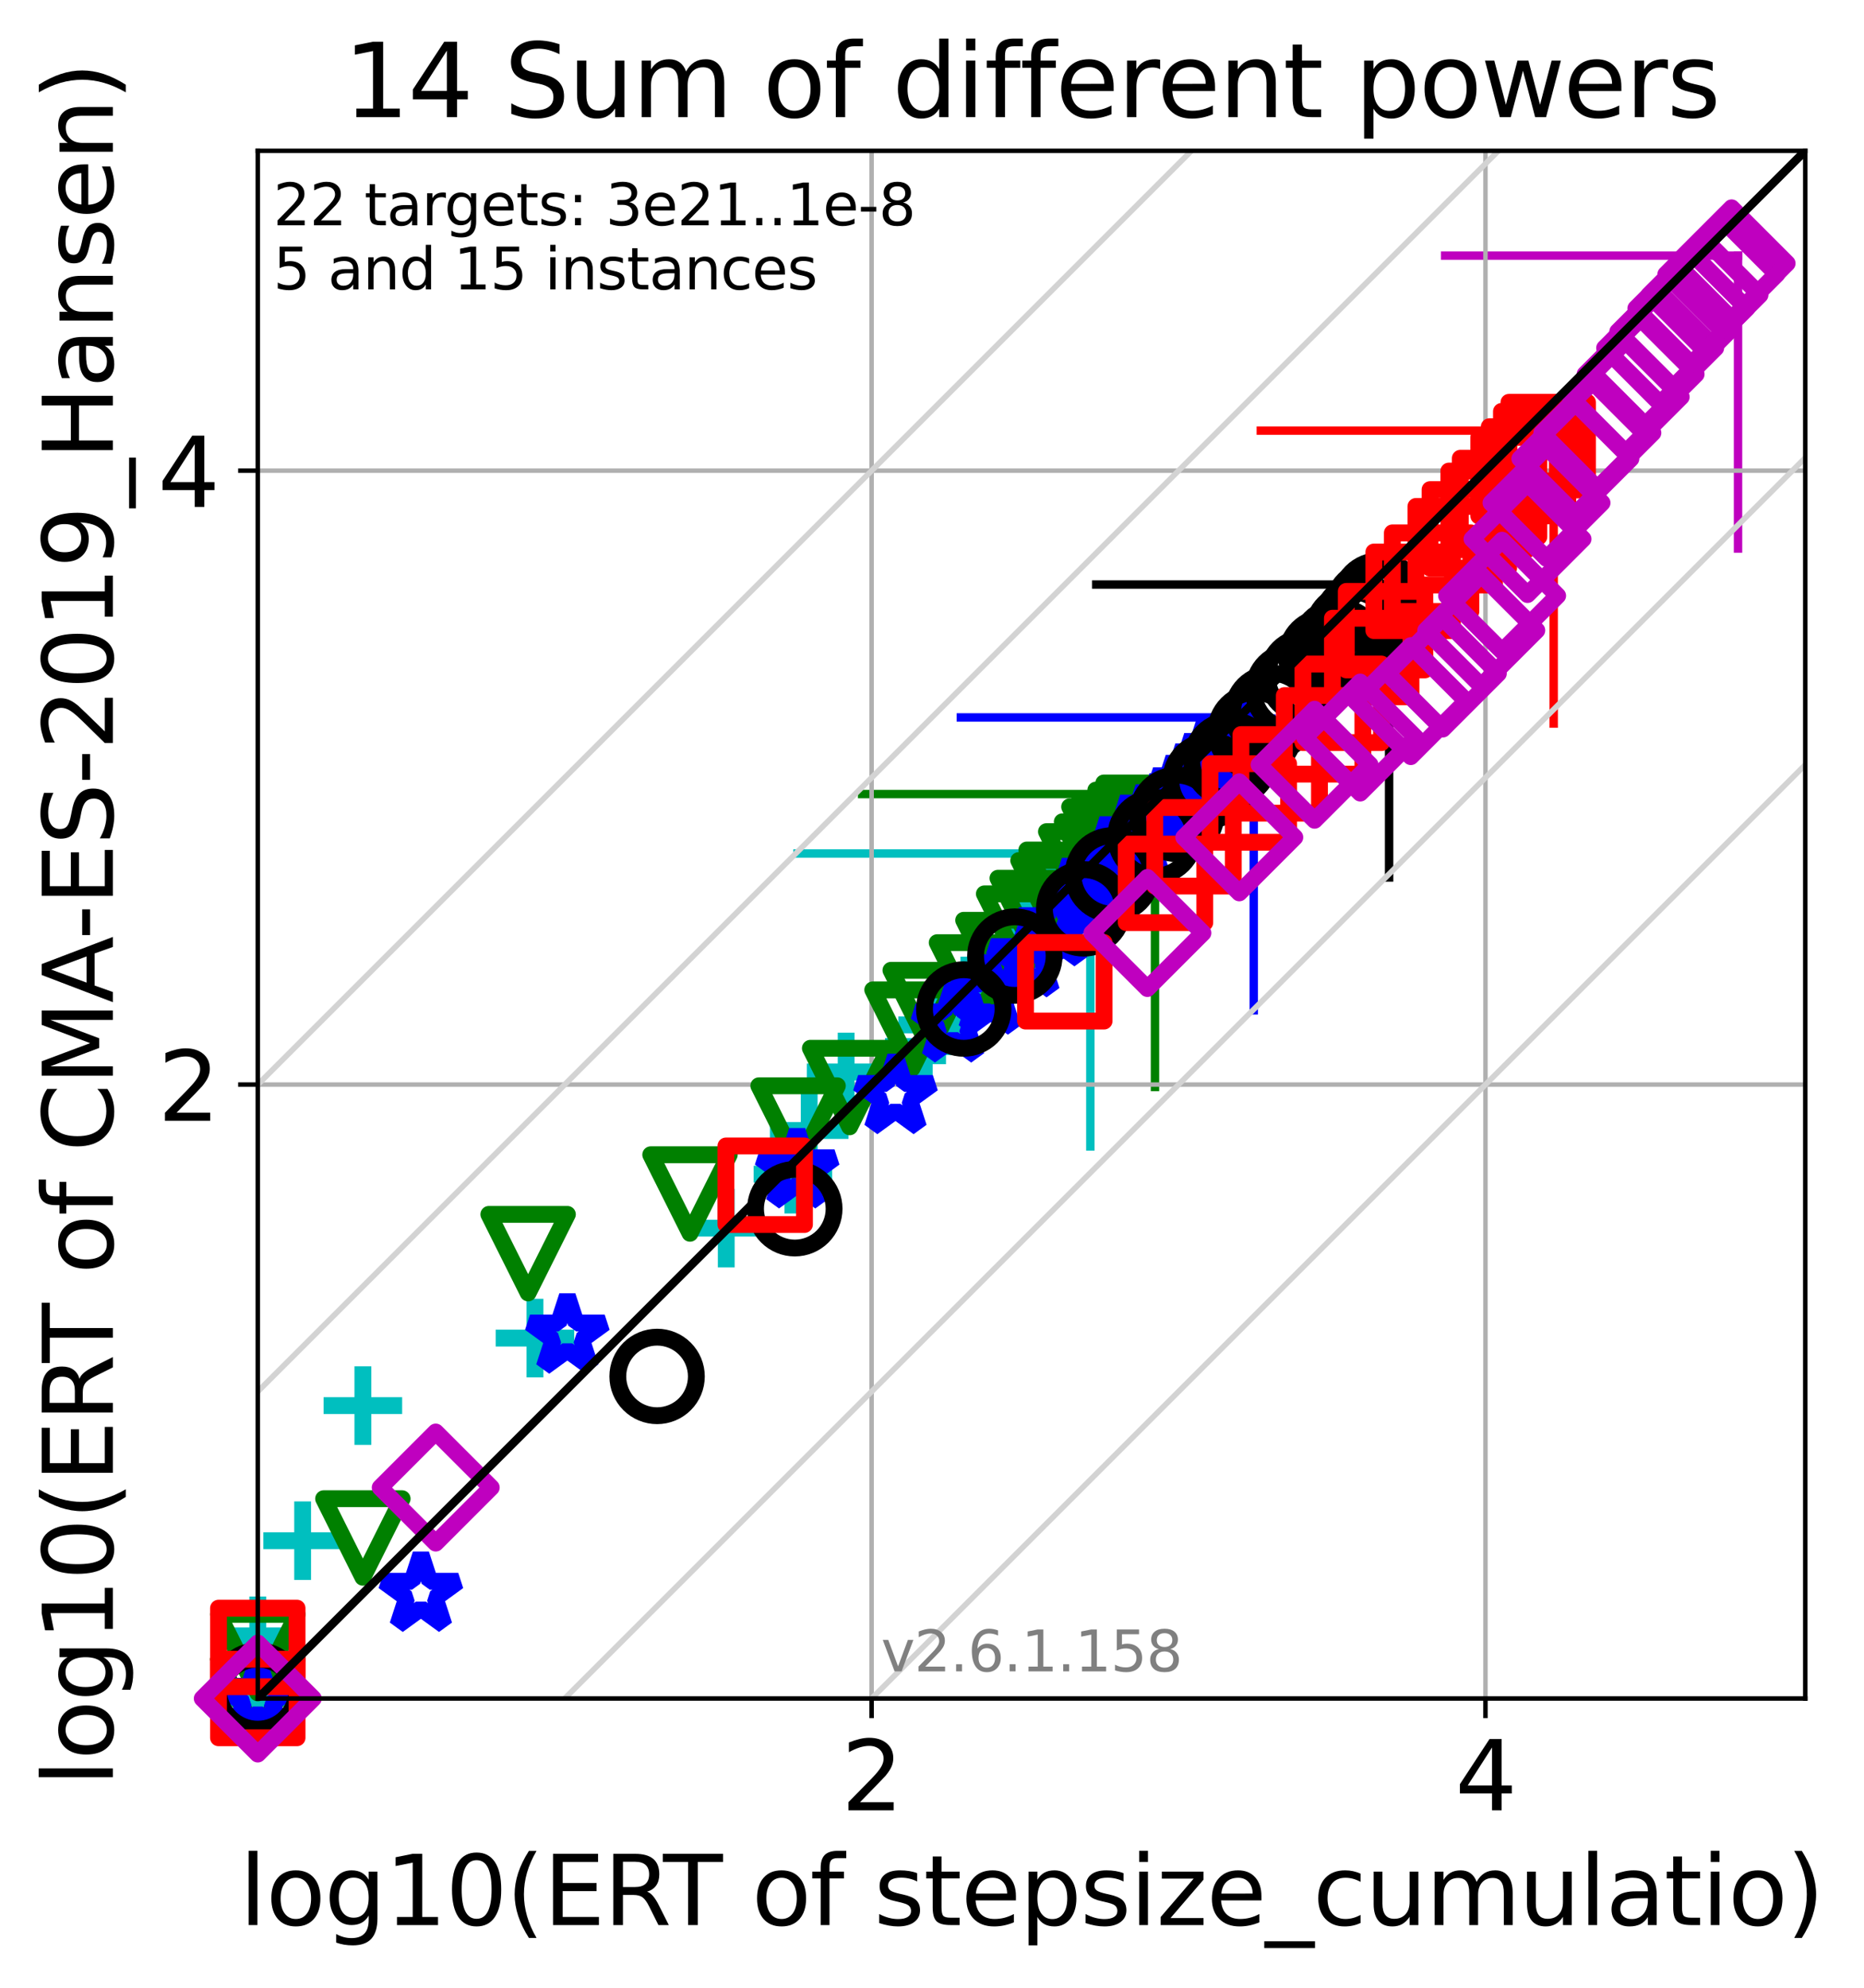 <?xml version="1.0" encoding="utf-8" standalone="no"?>
<!DOCTYPE svg PUBLIC "-//W3C//DTD SVG 1.1//EN"
  "http://www.w3.org/Graphics/SVG/1.1/DTD/svg11.dtd">
<svg xmlns:xlink="http://www.w3.org/1999/xlink" width="332.207pt" height="354.256pt" viewBox="0 0 332.207 354.256" xmlns="http://www.w3.org/2000/svg" version="1.1">
 <defs>
  <style type="text/css">*{stroke-linejoin: round; stroke-linecap: butt}</style>
 </defs>
 <g id="figure_1">
  <g id="patch_1">
   <path d="M 0 354.256 
L 332.207 354.256 
L 332.207 0 
L 0 0 
z
" style="fill: #ffffff"/>
  </g>
  <g id="axes_1">
   <g id="patch_2">
    <path d="M 45.942 302.677 
L 321.742 302.677 
L 321.742 26.877 
L 45.942 26.877 
z
" style="fill: #ffffff"/>
   </g>
   <g id="line2d_1">
    <path d="M 194.325 204.294 
L 194.325 152.097 
" clip-path="url(#p2c58a9b105)" style="fill: none; stroke: #00bfbf; stroke-width: 1.5; stroke-linecap: square"/>
   </g>
   <g id="line2d_2">
    <path d="M 142.128 152.097 
L 194.325 152.097 
" clip-path="url(#p2c58a9b105)" style="fill: none; stroke: #00bfbf; stroke-width: 1.5; stroke-linecap: square"/>
   </g>
   <g id="line2d_3">
    <path d="M 205.845 193.702 
L 205.845 141.505 
" clip-path="url(#p2c58a9b105)" style="fill: none; stroke: #008000; stroke-width: 1.5; stroke-linecap: square"/>
   </g>
   <g id="line2d_4">
    <path d="M 153.647 141.505 
L 205.845 141.505 
" clip-path="url(#p2c58a9b105)" style="fill: none; stroke: #008000; stroke-width: 1.5; stroke-linecap: square"/>
   </g>
   <g id="line2d_5">
    <path d="M 223.446 180.042 
L 223.446 127.845 
" clip-path="url(#p2c58a9b105)" style="fill: none; stroke: #0000ff; stroke-width: 1.5; stroke-linecap: square"/>
   </g>
   <g id="line2d_6">
    <path d="M 171.249 127.845 
L 223.446 127.845 
" clip-path="url(#p2c58a9b105)" style="fill: none; stroke: #0000ff; stroke-width: 1.5; stroke-linecap: square"/>
   </g>
   <g id="line2d_7">
    <path d="M 247.569 156.366 
L 247.569 104.169 
" clip-path="url(#p2c58a9b105)" style="fill: none; stroke: #000000; stroke-width: 1.5; stroke-linecap: square"/>
   </g>
   <g id="line2d_8">
    <path d="M 195.371 104.169 
L 247.569 104.169 
" clip-path="url(#p2c58a9b105)" style="fill: none; stroke: #000000; stroke-width: 1.5; stroke-linecap: square"/>
   </g>
   <g id="line2d_9">
    <path d="M 276.903 128.94 
L 276.903 76.742 
" clip-path="url(#p2c58a9b105)" style="fill: none; stroke: #ff0000; stroke-width: 1.5; stroke-linecap: square"/>
   </g>
   <g id="line2d_10">
    <path d="M 224.705 76.742 
L 276.903 76.742 
" clip-path="url(#p2c58a9b105)" style="fill: none; stroke: #ff0000; stroke-width: 1.5; stroke-linecap: square"/>
   </g>
   <g id="line2d_11">
    <path d="M 309.755 97.752 
L 309.755 45.555 
" clip-path="url(#p2c58a9b105)" style="fill: none; stroke: #bf00bf; stroke-width: 1.5; stroke-linecap: square"/>
   </g>
   <g id="line2d_12">
    <path d="M 257.557 45.555 
L 309.755 45.555 
" clip-path="url(#p2c58a9b105)" style="fill: none; stroke: #bf00bf; stroke-width: 1.5; stroke-linecap: square"/>
   </g>
   <g id="matplotlib.axis_1">
    <g id="xtick_1">
     <g id="line2d_13">
      <path d="M 155.343 302.677 
L 155.343 26.877 
" clip-path="url(#p2c58a9b105)" style="fill: none; stroke: #b0b0b0; stroke-width: 0.8; stroke-linecap: square"/>
     </g>
     <g id="line2d_14">
      <defs>
       <path id="m905866f0b5" d="M 0 0 
L 0 3.5 
" style="stroke: #000000; stroke-width: 0.8"/>
      </defs>
      <g>
       <use xlink:href="#m905866f0b5" x="155.343" y="302.677" style="stroke: #000000; stroke-width: 0.8"/>
      </g>
     </g>
     <g id="text_1">
      <!-- 2 -->
      <g transform="translate(149.935 322.595)scale(0.17 -0.17)">
       <defs>
        <path id="DejaVuSans-32" d="M 1228 531 
L 3431 531 
L 3431 0 
L 469 0 
L 469 531 
Q 828 903 1448 1529 
Q 2069 2156 2228 2338 
Q 2531 2678 2651 2914 
Q 2772 3150 2772 3378 
Q 2772 3750 2511 3984 
Q 2250 4219 1831 4219 
Q 1534 4219 1204 4116 
Q 875 4013 500 3803 
L 500 4441 
Q 881 4594 1212 4672 
Q 1544 4750 1819 4750 
Q 2544 4750 2975 4387 
Q 3406 4025 3406 3419 
Q 3406 3131 3298 2873 
Q 3191 2616 2906 2266 
Q 2828 2175 2409 1742 
Q 1991 1309 1228 531 
z
" transform="scale(0.016)"/>
       </defs>
       <use xlink:href="#DejaVuSans-32"/>
      </g>
     </g>
    </g>
    <g id="xtick_2">
     <g id="line2d_15">
      <path d="M 264.744 302.677 
L 264.744 26.877 
" clip-path="url(#p2c58a9b105)" style="fill: none; stroke: #b0b0b0; stroke-width: 0.8; stroke-linecap: square"/>
     </g>
     <g id="line2d_16">
      <g>
       <use xlink:href="#m905866f0b5" x="264.744" y="302.677" style="stroke: #000000; stroke-width: 0.8"/>
      </g>
     </g>
     <g id="text_2">
      <!-- 4 -->
      <g transform="translate(259.336 322.595)scale(0.17 -0.17)">
       <defs>
        <path id="DejaVuSans-34" d="M 2419 4116 
L 825 1625 
L 2419 1625 
L 2419 4116 
z
M 2253 4666 
L 3047 4666 
L 3047 1625 
L 3713 1625 
L 3713 1100 
L 3047 1100 
L 3047 0 
L 2419 0 
L 2419 1100 
L 313 1100 
L 313 1709 
L 2253 4666 
z
" transform="scale(0.016)"/>
       </defs>
       <use xlink:href="#DejaVuSans-34"/>
      </g>
     </g>
    </g>
    <g id="text_3">
     <!-- log10(ERT of stepsize_cumulatio) -->
     <g transform="translate(42.677 343.047)scale(0.17 -0.17)">
      <defs>
       <path id="DejaVuSans-6c" d="M 603 4863 
L 1178 4863 
L 1178 0 
L 603 0 
L 603 4863 
z
" transform="scale(0.016)"/>
       <path id="DejaVuSans-6f" d="M 1959 3097 
Q 1497 3097 1228 2736 
Q 959 2375 959 1747 
Q 959 1119 1226 758 
Q 1494 397 1959 397 
Q 2419 397 2687 759 
Q 2956 1122 2956 1747 
Q 2956 2369 2687 2733 
Q 2419 3097 1959 3097 
z
M 1959 3584 
Q 2709 3584 3137 3096 
Q 3566 2609 3566 1747 
Q 3566 888 3137 398 
Q 2709 -91 1959 -91 
Q 1206 -91 779 398 
Q 353 888 353 1747 
Q 353 2609 779 3096 
Q 1206 3584 1959 3584 
z
" transform="scale(0.016)"/>
       <path id="DejaVuSans-67" d="M 2906 1791 
Q 2906 2416 2648 2759 
Q 2391 3103 1925 3103 
Q 1463 3103 1205 2759 
Q 947 2416 947 1791 
Q 947 1169 1205 825 
Q 1463 481 1925 481 
Q 2391 481 2648 825 
Q 2906 1169 2906 1791 
z
M 3481 434 
Q 3481 -459 3084 -895 
Q 2688 -1331 1869 -1331 
Q 1566 -1331 1297 -1286 
Q 1028 -1241 775 -1147 
L 775 -588 
Q 1028 -725 1275 -790 
Q 1522 -856 1778 -856 
Q 2344 -856 2625 -561 
Q 2906 -266 2906 331 
L 2906 616 
Q 2728 306 2450 153 
Q 2172 0 1784 0 
Q 1141 0 747 490 
Q 353 981 353 1791 
Q 353 2603 747 3093 
Q 1141 3584 1784 3584 
Q 2172 3584 2450 3431 
Q 2728 3278 2906 2969 
L 2906 3500 
L 3481 3500 
L 3481 434 
z
" transform="scale(0.016)"/>
       <path id="DejaVuSans-31" d="M 794 531 
L 1825 531 
L 1825 4091 
L 703 3866 
L 703 4441 
L 1819 4666 
L 2450 4666 
L 2450 531 
L 3481 531 
L 3481 0 
L 794 0 
L 794 531 
z
" transform="scale(0.016)"/>
       <path id="DejaVuSans-30" d="M 2034 4250 
Q 1547 4250 1301 3770 
Q 1056 3291 1056 2328 
Q 1056 1369 1301 889 
Q 1547 409 2034 409 
Q 2525 409 2770 889 
Q 3016 1369 3016 2328 
Q 3016 3291 2770 3770 
Q 2525 4250 2034 4250 
z
M 2034 4750 
Q 2819 4750 3233 4129 
Q 3647 3509 3647 2328 
Q 3647 1150 3233 529 
Q 2819 -91 2034 -91 
Q 1250 -91 836 529 
Q 422 1150 422 2328 
Q 422 3509 836 4129 
Q 1250 4750 2034 4750 
z
" transform="scale(0.016)"/>
       <path id="DejaVuSans-28" d="M 1984 4856 
Q 1566 4138 1362 3434 
Q 1159 2731 1159 2009 
Q 1159 1288 1364 580 
Q 1569 -128 1984 -844 
L 1484 -844 
Q 1016 -109 783 600 
Q 550 1309 550 2009 
Q 550 2706 781 3412 
Q 1013 4119 1484 4856 
L 1984 4856 
z
" transform="scale(0.016)"/>
       <path id="DejaVuSans-45" d="M 628 4666 
L 3578 4666 
L 3578 4134 
L 1259 4134 
L 1259 2753 
L 3481 2753 
L 3481 2222 
L 1259 2222 
L 1259 531 
L 3634 531 
L 3634 0 
L 628 0 
L 628 4666 
z
" transform="scale(0.016)"/>
       <path id="DejaVuSans-52" d="M 2841 2188 
Q 3044 2119 3236 1894 
Q 3428 1669 3622 1275 
L 4263 0 
L 3584 0 
L 2988 1197 
Q 2756 1666 2539 1819 
Q 2322 1972 1947 1972 
L 1259 1972 
L 1259 0 
L 628 0 
L 628 4666 
L 2053 4666 
Q 2853 4666 3247 4331 
Q 3641 3997 3641 3322 
Q 3641 2881 3436 2590 
Q 3231 2300 2841 2188 
z
M 1259 4147 
L 1259 2491 
L 2053 2491 
Q 2509 2491 2742 2702 
Q 2975 2913 2975 3322 
Q 2975 3731 2742 3939 
Q 2509 4147 2053 4147 
L 1259 4147 
z
" transform="scale(0.016)"/>
       <path id="DejaVuSans-54" d="M -19 4666 
L 3928 4666 
L 3928 4134 
L 2272 4134 
L 2272 0 
L 1638 0 
L 1638 4134 
L -19 4134 
L -19 4666 
z
" transform="scale(0.016)"/>
       <path id="DejaVuSans-20" transform="scale(0.016)"/>
       <path id="DejaVuSans-66" d="M 2375 4863 
L 2375 4384 
L 1825 4384 
Q 1516 4384 1395 4259 
Q 1275 4134 1275 3809 
L 1275 3500 
L 2222 3500 
L 2222 3053 
L 1275 3053 
L 1275 0 
L 697 0 
L 697 3053 
L 147 3053 
L 147 3500 
L 697 3500 
L 697 3744 
Q 697 4328 969 4595 
Q 1241 4863 1831 4863 
L 2375 4863 
z
" transform="scale(0.016)"/>
       <path id="DejaVuSans-73" d="M 2834 3397 
L 2834 2853 
Q 2591 2978 2328 3040 
Q 2066 3103 1784 3103 
Q 1356 3103 1142 2972 
Q 928 2841 928 2578 
Q 928 2378 1081 2264 
Q 1234 2150 1697 2047 
L 1894 2003 
Q 2506 1872 2764 1633 
Q 3022 1394 3022 966 
Q 3022 478 2636 193 
Q 2250 -91 1575 -91 
Q 1294 -91 989 -36 
Q 684 19 347 128 
L 347 722 
Q 666 556 975 473 
Q 1284 391 1588 391 
Q 1994 391 2212 530 
Q 2431 669 2431 922 
Q 2431 1156 2273 1281 
Q 2116 1406 1581 1522 
L 1381 1569 
Q 847 1681 609 1914 
Q 372 2147 372 2553 
Q 372 3047 722 3315 
Q 1072 3584 1716 3584 
Q 2034 3584 2315 3537 
Q 2597 3491 2834 3397 
z
" transform="scale(0.016)"/>
       <path id="DejaVuSans-74" d="M 1172 4494 
L 1172 3500 
L 2356 3500 
L 2356 3053 
L 1172 3053 
L 1172 1153 
Q 1172 725 1289 603 
Q 1406 481 1766 481 
L 2356 481 
L 2356 0 
L 1766 0 
Q 1100 0 847 248 
Q 594 497 594 1153 
L 594 3053 
L 172 3053 
L 172 3500 
L 594 3500 
L 594 4494 
L 1172 4494 
z
" transform="scale(0.016)"/>
       <path id="DejaVuSans-65" d="M 3597 1894 
L 3597 1613 
L 953 1613 
Q 991 1019 1311 708 
Q 1631 397 2203 397 
Q 2534 397 2845 478 
Q 3156 559 3463 722 
L 3463 178 
Q 3153 47 2828 -22 
Q 2503 -91 2169 -91 
Q 1331 -91 842 396 
Q 353 884 353 1716 
Q 353 2575 817 3079 
Q 1281 3584 2069 3584 
Q 2775 3584 3186 3129 
Q 3597 2675 3597 1894 
z
M 3022 2063 
Q 3016 2534 2758 2815 
Q 2500 3097 2075 3097 
Q 1594 3097 1305 2825 
Q 1016 2553 972 2059 
L 3022 2063 
z
" transform="scale(0.016)"/>
       <path id="DejaVuSans-70" d="M 1159 525 
L 1159 -1331 
L 581 -1331 
L 581 3500 
L 1159 3500 
L 1159 2969 
Q 1341 3281 1617 3432 
Q 1894 3584 2278 3584 
Q 2916 3584 3314 3078 
Q 3713 2572 3713 1747 
Q 3713 922 3314 415 
Q 2916 -91 2278 -91 
Q 1894 -91 1617 61 
Q 1341 213 1159 525 
z
M 3116 1747 
Q 3116 2381 2855 2742 
Q 2594 3103 2138 3103 
Q 1681 3103 1420 2742 
Q 1159 2381 1159 1747 
Q 1159 1113 1420 752 
Q 1681 391 2138 391 
Q 2594 391 2855 752 
Q 3116 1113 3116 1747 
z
" transform="scale(0.016)"/>
       <path id="DejaVuSans-69" d="M 603 3500 
L 1178 3500 
L 1178 0 
L 603 0 
L 603 3500 
z
M 603 4863 
L 1178 4863 
L 1178 4134 
L 603 4134 
L 603 4863 
z
" transform="scale(0.016)"/>
       <path id="DejaVuSans-7a" d="M 353 3500 
L 3084 3500 
L 3084 2975 
L 922 459 
L 3084 459 
L 3084 0 
L 275 0 
L 275 525 
L 2438 3041 
L 353 3041 
L 353 3500 
z
" transform="scale(0.016)"/>
       <path id="DejaVuSans-5f" d="M 3263 -1063 
L 3263 -1509 
L -63 -1509 
L -63 -1063 
L 3263 -1063 
z
" transform="scale(0.016)"/>
       <path id="DejaVuSans-63" d="M 3122 3366 
L 3122 2828 
Q 2878 2963 2633 3030 
Q 2388 3097 2138 3097 
Q 1578 3097 1268 2742 
Q 959 2388 959 1747 
Q 959 1106 1268 751 
Q 1578 397 2138 397 
Q 2388 397 2633 464 
Q 2878 531 3122 666 
L 3122 134 
Q 2881 22 2623 -34 
Q 2366 -91 2075 -91 
Q 1284 -91 818 406 
Q 353 903 353 1747 
Q 353 2603 823 3093 
Q 1294 3584 2113 3584 
Q 2378 3584 2631 3529 
Q 2884 3475 3122 3366 
z
" transform="scale(0.016)"/>
       <path id="DejaVuSans-75" d="M 544 1381 
L 544 3500 
L 1119 3500 
L 1119 1403 
Q 1119 906 1312 657 
Q 1506 409 1894 409 
Q 2359 409 2629 706 
Q 2900 1003 2900 1516 
L 2900 3500 
L 3475 3500 
L 3475 0 
L 2900 0 
L 2900 538 
Q 2691 219 2414 64 
Q 2138 -91 1772 -91 
Q 1169 -91 856 284 
Q 544 659 544 1381 
z
M 1991 3584 
L 1991 3584 
z
" transform="scale(0.016)"/>
       <path id="DejaVuSans-6d" d="M 3328 2828 
Q 3544 3216 3844 3400 
Q 4144 3584 4550 3584 
Q 5097 3584 5394 3201 
Q 5691 2819 5691 2113 
L 5691 0 
L 5113 0 
L 5113 2094 
Q 5113 2597 4934 2840 
Q 4756 3084 4391 3084 
Q 3944 3084 3684 2787 
Q 3425 2491 3425 1978 
L 3425 0 
L 2847 0 
L 2847 2094 
Q 2847 2600 2669 2842 
Q 2491 3084 2119 3084 
Q 1678 3084 1418 2786 
Q 1159 2488 1159 1978 
L 1159 0 
L 581 0 
L 581 3500 
L 1159 3500 
L 1159 2956 
Q 1356 3278 1631 3431 
Q 1906 3584 2284 3584 
Q 2666 3584 2933 3390 
Q 3200 3197 3328 2828 
z
" transform="scale(0.016)"/>
       <path id="DejaVuSans-61" d="M 2194 1759 
Q 1497 1759 1228 1600 
Q 959 1441 959 1056 
Q 959 750 1161 570 
Q 1363 391 1709 391 
Q 2188 391 2477 730 
Q 2766 1069 2766 1631 
L 2766 1759 
L 2194 1759 
z
M 3341 1997 
L 3341 0 
L 2766 0 
L 2766 531 
Q 2569 213 2275 61 
Q 1981 -91 1556 -91 
Q 1019 -91 701 211 
Q 384 513 384 1019 
Q 384 1609 779 1909 
Q 1175 2209 1959 2209 
L 2766 2209 
L 2766 2266 
Q 2766 2663 2505 2880 
Q 2244 3097 1772 3097 
Q 1472 3097 1187 3025 
Q 903 2953 641 2809 
L 641 3341 
Q 956 3463 1253 3523 
Q 1550 3584 1831 3584 
Q 2591 3584 2966 3190 
Q 3341 2797 3341 1997 
z
" transform="scale(0.016)"/>
       <path id="DejaVuSans-29" d="M 513 4856 
L 1013 4856 
Q 1481 4119 1714 3412 
Q 1947 2706 1947 2009 
Q 1947 1309 1714 600 
Q 1481 -109 1013 -844 
L 513 -844 
Q 928 -128 1133 580 
Q 1338 1288 1338 2009 
Q 1338 2731 1133 3434 
Q 928 4138 513 4856 
z
" transform="scale(0.016)"/>
      </defs>
      <use xlink:href="#DejaVuSans-6c"/>
      <use xlink:href="#DejaVuSans-6f" x="27.783"/>
      <use xlink:href="#DejaVuSans-67" x="88.965"/>
      <use xlink:href="#DejaVuSans-31" x="152.441"/>
      <use xlink:href="#DejaVuSans-30" x="216.064"/>
      <use xlink:href="#DejaVuSans-28" x="279.688"/>
      <use xlink:href="#DejaVuSans-45" x="318.701"/>
      <use xlink:href="#DejaVuSans-52" x="381.885"/>
      <use xlink:href="#DejaVuSans-54" x="444.117"/>
      <use xlink:href="#DejaVuSans-20" x="505.201"/>
      <use xlink:href="#DejaVuSans-6f" x="536.988"/>
      <use xlink:href="#DejaVuSans-66" x="598.17"/>
      <use xlink:href="#DejaVuSans-20" x="633.375"/>
      <use xlink:href="#DejaVuSans-73" x="665.162"/>
      <use xlink:href="#DejaVuSans-74" x="717.262"/>
      <use xlink:href="#DejaVuSans-65" x="756.471"/>
      <use xlink:href="#DejaVuSans-70" x="817.994"/>
      <use xlink:href="#DejaVuSans-73" x="881.471"/>
      <use xlink:href="#DejaVuSans-69" x="933.57"/>
      <use xlink:href="#DejaVuSans-7a" x="961.354"/>
      <use xlink:href="#DejaVuSans-65" x="1013.844"/>
      <use xlink:href="#DejaVuSans-5f" x="1075.367"/>
      <use xlink:href="#DejaVuSans-63" x="1125.367"/>
      <use xlink:href="#DejaVuSans-75" x="1180.348"/>
      <use xlink:href="#DejaVuSans-6d" x="1243.727"/>
      <use xlink:href="#DejaVuSans-75" x="1341.139"/>
      <use xlink:href="#DejaVuSans-6c" x="1404.518"/>
      <use xlink:href="#DejaVuSans-61" x="1432.301"/>
      <use xlink:href="#DejaVuSans-74" x="1493.58"/>
      <use xlink:href="#DejaVuSans-69" x="1532.789"/>
      <use xlink:href="#DejaVuSans-6f" x="1560.572"/>
      <use xlink:href="#DejaVuSans-29" x="1621.754"/>
     </g>
    </g>
   </g>
   <g id="matplotlib.axis_2">
    <g id="ytick_1">
     <g id="line2d_17">
      <path d="M 45.942 193.276 
L 321.742 193.276 
" clip-path="url(#p2c58a9b105)" style="fill: none; stroke: #b0b0b0; stroke-width: 0.8; stroke-linecap: square"/>
     </g>
     <g id="line2d_18">
      <defs>
       <path id="mce78cbfdac" d="M 0 0 
L -3.5 0 
" style="stroke: #000000; stroke-width: 0.8"/>
      </defs>
      <g>
       <use xlink:href="#mce78cbfdac" x="45.942" y="193.276" style="stroke: #000000; stroke-width: 0.8"/>
      </g>
     </g>
     <g id="text_4">
      <!-- 2 -->
      <g transform="translate(28.126 199.735)scale(0.17 -0.17)">
       <use xlink:href="#DejaVuSans-32"/>
      </g>
     </g>
    </g>
    <g id="ytick_2">
     <g id="line2d_19">
      <path d="M 45.942 83.875 
L 321.742 83.875 
" clip-path="url(#p2c58a9b105)" style="fill: none; stroke: #b0b0b0; stroke-width: 0.8; stroke-linecap: square"/>
     </g>
     <g id="line2d_20">
      <g>
       <use xlink:href="#mce78cbfdac" x="45.942" y="83.875" style="stroke: #000000; stroke-width: 0.8"/>
      </g>
     </g>
     <g id="text_5">
      <!-- 4 -->
      <g transform="translate(28.126 90.334)scale(0.17 -0.17)">
       <use xlink:href="#DejaVuSans-34"/>
      </g>
     </g>
    </g>
    <g id="text_6">
     <!-- log10(ERT of CMA-ES-2019_Hansen) -->
     <g transform="translate(20.117 318.342)rotate(-90)scale(0.17 -0.17)">
      <defs>
       <path id="DejaVuSans-43" d="M 4122 4306 
L 4122 3641 
Q 3803 3938 3442 4084 
Q 3081 4231 2675 4231 
Q 1875 4231 1450 3742 
Q 1025 3253 1025 2328 
Q 1025 1406 1450 917 
Q 1875 428 2675 428 
Q 3081 428 3442 575 
Q 3803 722 4122 1019 
L 4122 359 
Q 3791 134 3420 21 
Q 3050 -91 2638 -91 
Q 1578 -91 968 557 
Q 359 1206 359 2328 
Q 359 3453 968 4101 
Q 1578 4750 2638 4750 
Q 3056 4750 3426 4639 
Q 3797 4528 4122 4306 
z
" transform="scale(0.016)"/>
       <path id="DejaVuSans-4d" d="M 628 4666 
L 1569 4666 
L 2759 1491 
L 3956 4666 
L 4897 4666 
L 4897 0 
L 4281 0 
L 4281 4097 
L 3078 897 
L 2444 897 
L 1241 4097 
L 1241 0 
L 628 0 
L 628 4666 
z
" transform="scale(0.016)"/>
       <path id="DejaVuSans-41" d="M 2188 4044 
L 1331 1722 
L 3047 1722 
L 2188 4044 
z
M 1831 4666 
L 2547 4666 
L 4325 0 
L 3669 0 
L 3244 1197 
L 1141 1197 
L 716 0 
L 50 0 
L 1831 4666 
z
" transform="scale(0.016)"/>
       <path id="DejaVuSans-2d" d="M 313 2009 
L 1997 2009 
L 1997 1497 
L 313 1497 
L 313 2009 
z
" transform="scale(0.016)"/>
       <path id="DejaVuSans-53" d="M 3425 4513 
L 3425 3897 
Q 3066 4069 2747 4153 
Q 2428 4238 2131 4238 
Q 1616 4238 1336 4038 
Q 1056 3838 1056 3469 
Q 1056 3159 1242 3001 
Q 1428 2844 1947 2747 
L 2328 2669 
Q 3034 2534 3370 2195 
Q 3706 1856 3706 1288 
Q 3706 609 3251 259 
Q 2797 -91 1919 -91 
Q 1588 -91 1214 -16 
Q 841 59 441 206 
L 441 856 
Q 825 641 1194 531 
Q 1563 422 1919 422 
Q 2459 422 2753 634 
Q 3047 847 3047 1241 
Q 3047 1584 2836 1778 
Q 2625 1972 2144 2069 
L 1759 2144 
Q 1053 2284 737 2584 
Q 422 2884 422 3419 
Q 422 4038 858 4394 
Q 1294 4750 2059 4750 
Q 2388 4750 2728 4690 
Q 3069 4631 3425 4513 
z
" transform="scale(0.016)"/>
       <path id="DejaVuSans-39" d="M 703 97 
L 703 672 
Q 941 559 1184 500 
Q 1428 441 1663 441 
Q 2288 441 2617 861 
Q 2947 1281 2994 2138 
Q 2813 1869 2534 1725 
Q 2256 1581 1919 1581 
Q 1219 1581 811 2004 
Q 403 2428 403 3163 
Q 403 3881 828 4315 
Q 1253 4750 1959 4750 
Q 2769 4750 3195 4129 
Q 3622 3509 3622 2328 
Q 3622 1225 3098 567 
Q 2575 -91 1691 -91 
Q 1453 -91 1209 -44 
Q 966 3 703 97 
z
M 1959 2075 
Q 2384 2075 2632 2365 
Q 2881 2656 2881 3163 
Q 2881 3666 2632 3958 
Q 2384 4250 1959 4250 
Q 1534 4250 1286 3958 
Q 1038 3666 1038 3163 
Q 1038 2656 1286 2365 
Q 1534 2075 1959 2075 
z
" transform="scale(0.016)"/>
       <path id="DejaVuSans-48" d="M 628 4666 
L 1259 4666 
L 1259 2753 
L 3553 2753 
L 3553 4666 
L 4184 4666 
L 4184 0 
L 3553 0 
L 3553 2222 
L 1259 2222 
L 1259 0 
L 628 0 
L 628 4666 
z
" transform="scale(0.016)"/>
       <path id="DejaVuSans-6e" d="M 3513 2113 
L 3513 0 
L 2938 0 
L 2938 2094 
Q 2938 2591 2744 2837 
Q 2550 3084 2163 3084 
Q 1697 3084 1428 2787 
Q 1159 2491 1159 1978 
L 1159 0 
L 581 0 
L 581 3500 
L 1159 3500 
L 1159 2956 
Q 1366 3272 1645 3428 
Q 1925 3584 2291 3584 
Q 2894 3584 3203 3211 
Q 3513 2838 3513 2113 
z
" transform="scale(0.016)"/>
      </defs>
      <use xlink:href="#DejaVuSans-6c"/>
      <use xlink:href="#DejaVuSans-6f" x="27.783"/>
      <use xlink:href="#DejaVuSans-67" x="88.965"/>
      <use xlink:href="#DejaVuSans-31" x="152.441"/>
      <use xlink:href="#DejaVuSans-30" x="216.064"/>
      <use xlink:href="#DejaVuSans-28" x="279.688"/>
      <use xlink:href="#DejaVuSans-45" x="318.701"/>
      <use xlink:href="#DejaVuSans-52" x="381.885"/>
      <use xlink:href="#DejaVuSans-54" x="444.117"/>
      <use xlink:href="#DejaVuSans-20" x="505.201"/>
      <use xlink:href="#DejaVuSans-6f" x="536.988"/>
      <use xlink:href="#DejaVuSans-66" x="598.17"/>
      <use xlink:href="#DejaVuSans-20" x="633.375"/>
      <use xlink:href="#DejaVuSans-43" x="665.162"/>
      <use xlink:href="#DejaVuSans-4d" x="734.986"/>
      <use xlink:href="#DejaVuSans-41" x="821.266"/>
      <use xlink:href="#DejaVuSans-2d" x="887.424"/>
      <use xlink:href="#DejaVuSans-45" x="923.508"/>
      <use xlink:href="#DejaVuSans-53" x="986.691"/>
      <use xlink:href="#DejaVuSans-2d" x="1050.168"/>
      <use xlink:href="#DejaVuSans-32" x="1086.252"/>
      <use xlink:href="#DejaVuSans-30" x="1149.875"/>
      <use xlink:href="#DejaVuSans-31" x="1213.498"/>
      <use xlink:href="#DejaVuSans-39" x="1277.121"/>
      <use xlink:href="#DejaVuSans-5f" x="1340.744"/>
      <use xlink:href="#DejaVuSans-48" x="1390.744"/>
      <use xlink:href="#DejaVuSans-61" x="1465.939"/>
      <use xlink:href="#DejaVuSans-6e" x="1527.219"/>
      <use xlink:href="#DejaVuSans-73" x="1590.598"/>
      <use xlink:href="#DejaVuSans-65" x="1642.697"/>
      <use xlink:href="#DejaVuSans-6e" x="1704.221"/>
      <use xlink:href="#DejaVuSans-29" x="1767.6"/>
     </g>
    </g>
   </g>
   <g id="line2d_21">
    <defs>
     <path id="m5d6f5e39c1" d="M -7 0 
L 7 0 
M 0 7 
L 0 -7 
" style="stroke: #00bfbf; stroke-width: 3"/>
    </defs>
    <g>
     <use xlink:href="#m5d6f5e39c1" x="45.942" y="302.677" style="fill-opacity: 0; stroke: #00bfbf; stroke-width: 3"/>
     <use xlink:href="#m5d6f5e39c1" x="45.942" y="302.677" style="fill-opacity: 0; stroke: #00bfbf; stroke-width: 3"/>
     <use xlink:href="#m5d6f5e39c1" x="45.942" y="291.512" style="fill-opacity: 0; stroke: #00bfbf; stroke-width: 3"/>
     <use xlink:href="#m5d6f5e39c1" x="53.935" y="274.555" style="fill-opacity: 0; stroke: #00bfbf; stroke-width: 3"/>
     <use xlink:href="#m5d6f5e39c1" x="64.673" y="250.48" style="fill-opacity: 0; stroke: #00bfbf; stroke-width: 3"/>
     <use xlink:href="#m5d6f5e39c1" x="95.341" y="238.45" style="fill-opacity: 0; stroke: #00bfbf; stroke-width: 3"/>
     <use xlink:href="#m5d6f5e39c1" x="129.434" y="218.858" style="fill-opacity: 0; stroke: #00bfbf; stroke-width: 3"/>
     <use xlink:href="#m5d6f5e39c1" x="141.313" y="209.241" style="fill-opacity: 0; stroke: #00bfbf; stroke-width: 3"/>
     <use xlink:href="#m5d6f5e39c1" x="144.216" y="201.457" style="fill-opacity: 0; stroke: #00bfbf; stroke-width: 3"/>
     <use xlink:href="#m5d6f5e39c1" x="150.802" y="191.026" style="fill-opacity: 0; stroke: #00bfbf; stroke-width: 3"/>
     <use xlink:href="#m5d6f5e39c1" x="164.721" y="186.501" style="fill-opacity: 0; stroke: #00bfbf; stroke-width: 3"/>
     <use xlink:href="#m5d6f5e39c1" x="167.095" y="182.641" style="fill-opacity: 0; stroke: #00bfbf; stroke-width: 3"/>
     <use xlink:href="#m5d6f5e39c1" x="172.673" y="177.492" style="fill-opacity: 0; stroke: #00bfbf; stroke-width: 3"/>
     <use xlink:href="#m5d6f5e39c1" x="176.631" y="173.843" style="fill-opacity: 0; stroke: #00bfbf; stroke-width: 3"/>
     <use xlink:href="#m5d6f5e39c1" x="181.489" y="170.723" style="fill-opacity: 0; stroke: #00bfbf; stroke-width: 3"/>
     <use xlink:href="#m5d6f5e39c1" x="182.389" y="168.518" style="fill-opacity: 0; stroke: #00bfbf; stroke-width: 3"/>
     <use xlink:href="#m5d6f5e39c1" x="183.562" y="164.565" style="fill-opacity: 0; stroke: #00bfbf; stroke-width: 3"/>
     <use xlink:href="#m5d6f5e39c1" x="186.488" y="163.321" style="fill-opacity: 0; stroke: #00bfbf; stroke-width: 3"/>
     <use xlink:href="#m5d6f5e39c1" x="188.406" y="160.718" style="fill-opacity: 0; stroke: #00bfbf; stroke-width: 3"/>
     <use xlink:href="#m5d6f5e39c1" x="190.475" y="159.358" style="fill-opacity: 0; stroke: #00bfbf; stroke-width: 3"/>
     <use xlink:href="#m5d6f5e39c1" x="190.989" y="157.182" style="fill-opacity: 0; stroke: #00bfbf; stroke-width: 3"/>
     <use xlink:href="#m5d6f5e39c1" x="193.136" y="156.028" style="fill-opacity: 0; stroke: #00bfbf; stroke-width: 3"/>
    </g>
   </g>
   <g id="line2d_22">
    <defs>
     <path id="ma3cb0f877f" d="M -0 7 
L 7 -7 
L -7 -7 
z
" style="stroke: #008000; stroke-width: 3; stroke-linejoin: miter"/>
    </defs>
    <g>
     <use xlink:href="#ma3cb0f877f" x="45.942" y="302.677" style="fill-opacity: 0; stroke: #008000; stroke-width: 3; stroke-linejoin: miter"/>
     <use xlink:href="#ma3cb0f877f" x="45.942" y="302.677" style="fill-opacity: 0; stroke: #008000; stroke-width: 3; stroke-linejoin: miter"/>
     <use xlink:href="#ma3cb0f877f" x="45.942" y="294.684" style="fill-opacity: 0; stroke: #008000; stroke-width: 3; stroke-linejoin: miter"/>
     <use xlink:href="#ma3cb0f877f" x="64.673" y="274.075" style="fill-opacity: 0; stroke: #008000; stroke-width: 3; stroke-linejoin: miter"/>
     <use xlink:href="#ma3cb0f877f" x="94.123" y="223.404" style="fill-opacity: 0; stroke: #008000; stroke-width: 3; stroke-linejoin: miter"/>
     <use xlink:href="#ma3cb0f877f" x="122.973" y="212.779" style="fill-opacity: 0; stroke: #008000; stroke-width: 3; stroke-linejoin: miter"/>
     <use xlink:href="#ma3cb0f877f" x="142.238" y="200.493" style="fill-opacity: 0; stroke: #008000; stroke-width: 3; stroke-linejoin: miter"/>
     <use xlink:href="#ma3cb0f877f" x="151.426" y="193.805" style="fill-opacity: 0; stroke: #008000; stroke-width: 3; stroke-linejoin: miter"/>
     <use xlink:href="#ma3cb0f877f" x="162.543" y="183.402" style="fill-opacity: 0; stroke: #008000; stroke-width: 3; stroke-linejoin: miter"/>
     <use xlink:href="#ma3cb0f877f" x="165.785" y="179.909" style="fill-opacity: 0; stroke: #008000; stroke-width: 3; stroke-linejoin: miter"/>
     <use xlink:href="#ma3cb0f877f" x="174.03" y="174.981" style="fill-opacity: 0; stroke: #008000; stroke-width: 3; stroke-linejoin: miter"/>
     <use xlink:href="#ma3cb0f877f" x="178.744" y="170.995" style="fill-opacity: 0; stroke: #008000; stroke-width: 3; stroke-linejoin: miter"/>
     <use xlink:href="#ma3cb0f877f" x="182.434" y="166.286" style="fill-opacity: 0; stroke: #008000; stroke-width: 3; stroke-linejoin: miter"/>
     <use xlink:href="#ma3cb0f877f" x="184.858" y="163.502" style="fill-opacity: 0; stroke: #008000; stroke-width: 3; stroke-linejoin: miter"/>
     <use xlink:href="#ma3cb0f877f" x="188.559" y="160.351" style="fill-opacity: 0; stroke: #008000; stroke-width: 3; stroke-linejoin: miter"/>
     <use xlink:href="#ma3cb0f877f" x="190.005" y="158.471" style="fill-opacity: 0; stroke: #008000; stroke-width: 3; stroke-linejoin: miter"/>
     <use xlink:href="#ma3cb0f877f" x="193.501" y="155.204" style="fill-opacity: 0; stroke: #008000; stroke-width: 3; stroke-linejoin: miter"/>
     <use xlink:href="#ma3cb0f877f" x="196.32" y="153.447" style="fill-opacity: 0; stroke: #008000; stroke-width: 3; stroke-linejoin: miter"/>
     <use xlink:href="#ma3cb0f877f" x="197.63" y="150.779" style="fill-opacity: 0; stroke: #008000; stroke-width: 3; stroke-linejoin: miter"/>
     <use xlink:href="#ma3cb0f877f" x="199.397" y="149.615" style="fill-opacity: 0; stroke: #008000; stroke-width: 3; stroke-linejoin: miter"/>
     <use xlink:href="#ma3cb0f877f" x="202.299" y="147.793" style="fill-opacity: 0; stroke: #008000; stroke-width: 3; stroke-linejoin: miter"/>
     <use xlink:href="#ma3cb0f877f" x="203.717" y="146.53" style="fill-opacity: 0; stroke: #008000; stroke-width: 3; stroke-linejoin: miter"/>
    </g>
   </g>
   <g id="line2d_23">
    <defs>
     <path id="m79df6f5e98" d="M 0 -7 
L -1.572 -2.163 
L -6.657 -2.163 
L -2.543 0.826 
L -4.114 5.663 
L -0 2.674 
L 4.114 5.663 
L 2.543 0.826 
L 6.657 -2.163 
L 1.572 -2.163 
z
" style="stroke: #0000ff; stroke-width: 3; stroke-linejoin: bevel"/>
    </defs>
    <g>
     <use xlink:href="#m79df6f5e98" x="45.942" y="302.677" style="fill-opacity: 0; stroke: #0000ff; stroke-width: 3; stroke-linejoin: bevel"/>
     <use xlink:href="#m79df6f5e98" x="45.942" y="302.677" style="fill-opacity: 0; stroke: #0000ff; stroke-width: 3; stroke-linejoin: bevel"/>
     <use xlink:href="#m79df6f5e98" x="75.014" y="283.946" style="fill-opacity: 0; stroke: #0000ff; stroke-width: 3; stroke-linejoin: bevel"/>
     <use xlink:href="#m79df6f5e98" x="101.113" y="237.926" style="fill-opacity: 0; stroke: #0000ff; stroke-width: 3; stroke-linejoin: bevel"/>
     <use xlink:href="#m79df6f5e98" x="142.072" y="208.478" style="fill-opacity: 0; stroke: #0000ff; stroke-width: 3; stroke-linejoin: bevel"/>
     <use xlink:href="#m79df6f5e98" x="159.595" y="195.24" style="fill-opacity: 0; stroke: #0000ff; stroke-width: 3; stroke-linejoin: bevel"/>
     <use xlink:href="#m79df6f5e98" x="169.855" y="182.48" style="fill-opacity: 0; stroke: #0000ff; stroke-width: 3; stroke-linejoin: bevel"/>
     <use xlink:href="#m79df6f5e98" x="176.397" y="177.509" style="fill-opacity: 0; stroke: #0000ff; stroke-width: 3; stroke-linejoin: bevel"/>
     <use xlink:href="#m79df6f5e98" x="183.285" y="170.859" style="fill-opacity: 0; stroke: #0000ff; stroke-width: 3; stroke-linejoin: bevel"/>
     <use xlink:href="#m79df6f5e98" x="188.252" y="165.334" style="fill-opacity: 0; stroke: #0000ff; stroke-width: 3; stroke-linejoin: bevel"/>
     <use xlink:href="#m79df6f5e98" x="193.615" y="160.056" style="fill-opacity: 0; stroke: #0000ff; stroke-width: 3; stroke-linejoin: bevel"/>
     <use xlink:href="#m79df6f5e98" x="195.91" y="156.532" style="fill-opacity: 0; stroke: #0000ff; stroke-width: 3; stroke-linejoin: bevel"/>
     <use xlink:href="#m79df6f5e98" x="201.146" y="152.285" style="fill-opacity: 0; stroke: #0000ff; stroke-width: 3; stroke-linejoin: bevel"/>
     <use xlink:href="#m79df6f5e98" x="202.626" y="149.121" style="fill-opacity: 0; stroke: #0000ff; stroke-width: 3; stroke-linejoin: bevel"/>
     <use xlink:href="#m79df6f5e98" x="206.289" y="145.273" style="fill-opacity: 0; stroke: #0000ff; stroke-width: 3; stroke-linejoin: bevel"/>
     <use xlink:href="#m79df6f5e98" x="209.069" y="143.427" style="fill-opacity: 0; stroke: #0000ff; stroke-width: 3; stroke-linejoin: bevel"/>
     <use xlink:href="#m79df6f5e98" x="212.165" y="140.397" style="fill-opacity: 0; stroke: #0000ff; stroke-width: 3; stroke-linejoin: bevel"/>
     <use xlink:href="#m79df6f5e98" x="214.418" y="138.186" style="fill-opacity: 0; stroke: #0000ff; stroke-width: 3; stroke-linejoin: bevel"/>
     <use xlink:href="#m79df6f5e98" x="216.137" y="136.129" style="fill-opacity: 0; stroke: #0000ff; stroke-width: 3; stroke-linejoin: bevel"/>
     <use xlink:href="#m79df6f5e98" x="217.719" y="134.285" style="fill-opacity: 0; stroke: #0000ff; stroke-width: 3; stroke-linejoin: bevel"/>
     <use xlink:href="#m79df6f5e98" x="219.799" y="132.122" style="fill-opacity: 0; stroke: #0000ff; stroke-width: 3; stroke-linejoin: bevel"/>
     <use xlink:href="#m79df6f5e98" x="220.629" y="130.946" style="fill-opacity: 0; stroke: #0000ff; stroke-width: 3; stroke-linejoin: bevel"/>
    </g>
   </g>
   <g id="line2d_24">
    <defs>
     <path id="m4f9cd4d5fc" d="M 0 7 
C 1.856 7 3.637 6.262 4.95 4.95 
C 6.262 3.637 7 1.856 7 0 
C 7 -1.856 6.262 -3.637 4.95 -4.95 
C 3.637 -6.262 1.856 -7 0 -7 
C -1.856 -7 -3.637 -6.262 -4.95 -4.95 
C -6.262 -3.637 -7 -1.856 -7 0 
C -7 1.856 -6.262 3.637 -4.95 4.95 
C -3.637 6.262 -1.856 7 0 7 
z
" style="stroke: #000000; stroke-width: 3"/>
    </defs>
    <g>
     <use xlink:href="#m4f9cd4d5fc" x="45.942" y="302.677" style="fill-opacity: 0; stroke: #000000; stroke-width: 3"/>
     <use xlink:href="#m4f9cd4d5fc" x="45.942" y="301.144" style="fill-opacity: 0; stroke: #000000; stroke-width: 3"/>
     <use xlink:href="#m4f9cd4d5fc" x="117.109" y="245.284" style="fill-opacity: 0; stroke: #000000; stroke-width: 3"/>
     <use xlink:href="#m4f9cd4d5fc" x="141.653" y="215.403" style="fill-opacity: 0; stroke: #000000; stroke-width: 3"/>
     <use xlink:href="#m4f9cd4d5fc" x="171.762" y="179.81" style="fill-opacity: 0; stroke: #000000; stroke-width: 3"/>
     <use xlink:href="#m4f9cd4d5fc" x="180.865" y="170.377" style="fill-opacity: 0; stroke: #000000; stroke-width: 3"/>
     <use xlink:href="#m4f9cd4d5fc" x="193.136" y="161.969" style="fill-opacity: 0; stroke: #000000; stroke-width: 3"/>
     <use xlink:href="#m4f9cd4d5fc" x="198.239" y="155.91" style="fill-opacity: 0; stroke: #000000; stroke-width: 3"/>
     <use xlink:href="#m4f9cd4d5fc" x="205.856" y="149.108" style="fill-opacity: 0; stroke: #000000; stroke-width: 3"/>
     <use xlink:href="#m4f9cd4d5fc" x="209.709" y="145.128" style="fill-opacity: 0; stroke: #000000; stroke-width: 3"/>
     <use xlink:href="#m4f9cd4d5fc" x="215.677" y="139.038" style="fill-opacity: 0; stroke: #000000; stroke-width: 3"/>
     <use xlink:href="#m4f9cd4d5fc" x="219.376" y="135.363" style="fill-opacity: 0; stroke: #000000; stroke-width: 3"/>
     <use xlink:href="#m4f9cd4d5fc" x="223.678" y="130.388" style="fill-opacity: 0; stroke: #000000; stroke-width: 3"/>
     <use xlink:href="#m4f9cd4d5fc" x="226.666" y="126.988" style="fill-opacity: 0; stroke: #000000; stroke-width: 3"/>
     <use xlink:href="#m4f9cd4d5fc" x="230.394" y="122.994" style="fill-opacity: 0; stroke: #000000; stroke-width: 3"/>
     <use xlink:href="#m4f9cd4d5fc" x="232.856" y="120.482" style="fill-opacity: 0; stroke: #000000; stroke-width: 3"/>
     <use xlink:href="#m4f9cd4d5fc" x="236.283" y="116.935" style="fill-opacity: 0; stroke: #000000; stroke-width: 3"/>
     <use xlink:href="#m4f9cd4d5fc" x="238.493" y="115.167" style="fill-opacity: 0; stroke: #000000; stroke-width: 3"/>
     <use xlink:href="#m4f9cd4d5fc" x="240.973" y="112.461" style="fill-opacity: 0; stroke: #000000; stroke-width: 3"/>
     <use xlink:href="#m4f9cd4d5fc" x="242.508" y="110.75" style="fill-opacity: 0; stroke: #000000; stroke-width: 3"/>
     <use xlink:href="#m4f9cd4d5fc" x="244.532" y="108.271" style="fill-opacity: 0; stroke: #000000; stroke-width: 3"/>
     <use xlink:href="#m4f9cd4d5fc" x="245.825" y="106.895" style="fill-opacity: 0; stroke: #000000; stroke-width: 3"/>
    </g>
   </g>
   <g id="line2d_25">
    <defs>
     <path id="m45460e6103" d="M -7 7 
L 7 7 
L 7 -7 
L -7 -7 
z
" style="stroke: #ff0000; stroke-width: 3; stroke-linejoin: miter"/>
    </defs>
    <g>
     <use xlink:href="#m45460e6103" x="45.942" y="302.677" style="fill-opacity: 0; stroke: #ff0000; stroke-width: 3; stroke-linejoin: miter"/>
     <use xlink:href="#m45460e6103" x="45.942" y="293.579" style="fill-opacity: 0; stroke: #ff0000; stroke-width: 3; stroke-linejoin: miter"/>
     <use xlink:href="#m45460e6103" x="136.374" y="211.212" style="fill-opacity: 0; stroke: #ff0000; stroke-width: 3; stroke-linejoin: miter"/>
     <use xlink:href="#m45460e6103" x="189.772" y="174.959" style="fill-opacity: 0; stroke: #ff0000; stroke-width: 3; stroke-linejoin: miter"/>
     <use xlink:href="#m45460e6103" x="207.719" y="157.419" style="fill-opacity: 0; stroke: #ff0000; stroke-width: 3; stroke-linejoin: miter"/>
     <use xlink:href="#m45460e6103" x="212.799" y="150.899" style="fill-opacity: 0; stroke: #ff0000; stroke-width: 3; stroke-linejoin: miter"/>
     <use xlink:href="#m45460e6103" x="222.658" y="143.094" style="fill-opacity: 0; stroke: #ff0000; stroke-width: 3; stroke-linejoin: miter"/>
     <use xlink:href="#m45460e6103" x="228.16" y="137.904" style="fill-opacity: 0; stroke: #ff0000; stroke-width: 3; stroke-linejoin: miter"/>
     <use xlink:href="#m45460e6103" x="235.894" y="130.949" style="fill-opacity: 0; stroke: #ff0000; stroke-width: 3; stroke-linejoin: miter"/>
     <use xlink:href="#m45460e6103" x="239.216" y="125.334" style="fill-opacity: 0; stroke: #ff0000; stroke-width: 3; stroke-linejoin: miter"/>
     <use xlink:href="#m45460e6103" x="244.467" y="117.171" style="fill-opacity: 0; stroke: #ff0000; stroke-width: 3; stroke-linejoin: miter"/>
     <use xlink:href="#m45460e6103" x="246.937" y="112.39" style="fill-opacity: 0; stroke: #ff0000; stroke-width: 3; stroke-linejoin: miter"/>
     <use xlink:href="#m45460e6103" x="251.852" y="105.374" style="fill-opacity: 0; stroke: #ff0000; stroke-width: 3; stroke-linejoin: miter"/>
     <use xlink:href="#m45460e6103" x="255.147" y="101.962" style="fill-opacity: 0; stroke: #ff0000; stroke-width: 3; stroke-linejoin: miter"/>
     <use xlink:href="#m45460e6103" x="259.347" y="97.249" style="fill-opacity: 0; stroke: #ff0000; stroke-width: 3; stroke-linejoin: miter"/>
     <use xlink:href="#m45460e6103" x="261.869" y="94.247" style="fill-opacity: 0; stroke: #ff0000; stroke-width: 3; stroke-linejoin: miter"/>
     <use xlink:href="#m45460e6103" x="265.213" y="90.948" style="fill-opacity: 0; stroke: #ff0000; stroke-width: 3; stroke-linejoin: miter"/>
     <use xlink:href="#m45460e6103" x="267.257" y="88.662" style="fill-opacity: 0; stroke: #ff0000; stroke-width: 3; stroke-linejoin: miter"/>
     <use xlink:href="#m45460e6103" x="270.553" y="84.933" style="fill-opacity: 0; stroke: #ff0000; stroke-width: 3; stroke-linejoin: miter"/>
     <use xlink:href="#m45460e6103" x="272.419" y="83.044" style="fill-opacity: 0; stroke: #ff0000; stroke-width: 3; stroke-linejoin: miter"/>
     <use xlink:href="#m45460e6103" x="274.591" y="80.322" style="fill-opacity: 0; stroke: #ff0000; stroke-width: 3; stroke-linejoin: miter"/>
     <use xlink:href="#m45460e6103" x="275.929" y="78.693" style="fill-opacity: 0; stroke: #ff0000; stroke-width: 3; stroke-linejoin: miter"/>
    </g>
   </g>
   <g id="line2d_26">
    <defs>
     <path id="m1461ab0533" d="M -0 9.899 
L 9.899 0 
L 0 -9.899 
L -9.899 -0 
z
" style="stroke: #bf00bf; stroke-width: 3; stroke-linejoin: miter"/>
    </defs>
    <g>
     <use xlink:href="#m1461ab0533" x="45.942" y="302.677" style="fill-opacity: 0; stroke: #bf00bf; stroke-width: 3; stroke-linejoin: miter"/>
     <use xlink:href="#m1461ab0533" x="77.656" y="265.085" style="fill-opacity: 0; stroke: #bf00bf; stroke-width: 3; stroke-linejoin: miter"/>
     <use xlink:href="#m1461ab0533" x="204.492" y="166.261" style="fill-opacity: 0; stroke: #bf00bf; stroke-width: 3; stroke-linejoin: miter"/>
     <use xlink:href="#m1461ab0533" x="220.868" y="149.215" style="fill-opacity: 0; stroke: #bf00bf; stroke-width: 3; stroke-linejoin: miter"/>
     <use xlink:href="#m1461ab0533" x="234.285" y="136.277" style="fill-opacity: 0; stroke: #bf00bf; stroke-width: 3; stroke-linejoin: miter"/>
     <use xlink:href="#m1461ab0533" x="242.425" y="131.431" style="fill-opacity: 0; stroke: #bf00bf; stroke-width: 3; stroke-linejoin: miter"/>
     <use xlink:href="#m1461ab0533" x="251.437" y="124.938" style="fill-opacity: 0; stroke: #bf00bf; stroke-width: 3; stroke-linejoin: miter"/>
     <use xlink:href="#m1461ab0533" x="257.144" y="120.023" style="fill-opacity: 0; stroke: #bf00bf; stroke-width: 3; stroke-linejoin: miter"/>
     <use xlink:href="#m1461ab0533" x="263.996" y="112.336" style="fill-opacity: 0; stroke: #bf00bf; stroke-width: 3; stroke-linejoin: miter"/>
     <use xlink:href="#m1461ab0533" x="267.708" y="106.161" style="fill-opacity: 0; stroke: #bf00bf; stroke-width: 3; stroke-linejoin: miter"/>
     <use xlink:href="#m1461ab0533" x="272.237" y="96.052" style="fill-opacity: 0; stroke: #bf00bf; stroke-width: 3; stroke-linejoin: miter"/>
     <use xlink:href="#m1461ab0533" x="275.625" y="89.61" style="fill-opacity: 0; stroke: #bf00bf; stroke-width: 3; stroke-linejoin: miter"/>
     <use xlink:href="#m1461ab0533" x="280.765" y="81.742" style="fill-opacity: 0; stroke: #bf00bf; stroke-width: 3; stroke-linejoin: miter"/>
     <use xlink:href="#m1461ab0533" x="284.687" y="77.135" style="fill-opacity: 0; stroke: #bf00bf; stroke-width: 3; stroke-linejoin: miter"/>
     <use xlink:href="#m1461ab0533" x="289.733" y="70.73" style="fill-opacity: 0; stroke: #bf00bf; stroke-width: 3; stroke-linejoin: miter"/>
     <use xlink:href="#m1461ab0533" x="292.389" y="66.694" style="fill-opacity: 0; stroke: #bf00bf; stroke-width: 3; stroke-linejoin: miter"/>
     <use xlink:href="#m1461ab0533" x="295.875" y="62.021" style="fill-opacity: 0; stroke: #bf00bf; stroke-width: 3; stroke-linejoin: miter"/>
     <use xlink:href="#m1461ab0533" x="298.215" y="59.093" style="fill-opacity: 0; stroke: #bf00bf; stroke-width: 3; stroke-linejoin: miter"/>
     <use xlink:href="#m1461ab0533" x="301.438" y="54.959" style="fill-opacity: 0; stroke: #bf00bf; stroke-width: 3; stroke-linejoin: miter"/>
     <use xlink:href="#m1461ab0533" x="303.775" y="52.56" style="fill-opacity: 0; stroke: #bf00bf; stroke-width: 3; stroke-linejoin: miter"/>
     <use xlink:href="#m1461ab0533" x="306.782" y="48.876" style="fill-opacity: 0; stroke: #bf00bf; stroke-width: 3; stroke-linejoin: miter"/>
     <use xlink:href="#m1461ab0533" x="308.609" y="46.933" style="fill-opacity: 0; stroke: #bf00bf; stroke-width: 3; stroke-linejoin: miter"/>
    </g>
   </g>
   <g id="line2d_27">
    <path d="M 45.942 302.677 
L 321.742 26.877 
" clip-path="url(#p2c58a9b105)" style="fill: none; stroke: #000000; stroke-width: 1.5; stroke-linecap: square"/>
   </g>
   <g id="line2d_28">
    <path d="M 100.642 302.677 
L 333.207 70.113 
" clip-path="url(#p2c58a9b105)" style="fill: none; stroke: #d3d3d3; stroke-linecap: square"/>
   </g>
   <g id="line2d_29">
    <path d="M 155.343 302.677 
L 333.207 124.813 
" clip-path="url(#p2c58a9b105)" style="fill: none; stroke: #d3d3d3; stroke-linecap: square"/>
   </g>
   <g id="line2d_30">
    <path d="M 45.942 247.977 
L 294.918 -1 
" clip-path="url(#p2c58a9b105)" style="fill: none; stroke: #d3d3d3; stroke-linecap: square"/>
   </g>
   <g id="line2d_31">
    <path d="M 45.942 193.276 
L 240.218 -1 
" clip-path="url(#p2c58a9b105)" style="fill: none; stroke: #d3d3d3; stroke-linecap: square"/>
   </g>
   <g id="patch_3">
    <path d="M 45.942 302.677 
L 45.942 26.877 
" style="fill: none; stroke: #000000; stroke-width: 0.8; stroke-linejoin: miter; stroke-linecap: square"/>
   </g>
   <g id="patch_4">
    <path d="M 321.742 302.677 
L 321.742 26.877 
" style="fill: none; stroke: #000000; stroke-width: 0.8; stroke-linejoin: miter; stroke-linecap: square"/>
   </g>
   <g id="patch_5">
    <path d="M 45.942 302.677 
L 321.742 302.677 
" style="fill: none; stroke: #000000; stroke-width: 0.8; stroke-linejoin: miter; stroke-linecap: square"/>
   </g>
   <g id="patch_6">
    <path d="M 45.942 26.877 
L 321.742 26.877 
" style="fill: none; stroke: #000000; stroke-width: 0.8; stroke-linejoin: miter; stroke-linecap: square"/>
   </g>
   <g id="text_7">
    <!-- 22 targets: 3e21..1e-8 -->
    <g transform="translate(48.7 40.144)scale(0.102 -0.102)">
     <defs>
      <path id="DejaVuSans-72" d="M 2631 2963 
Q 2534 3019 2420 3045 
Q 2306 3072 2169 3072 
Q 1681 3072 1420 2755 
Q 1159 2438 1159 1844 
L 1159 0 
L 581 0 
L 581 3500 
L 1159 3500 
L 1159 2956 
Q 1341 3275 1631 3429 
Q 1922 3584 2338 3584 
Q 2397 3584 2469 3576 
Q 2541 3569 2628 3553 
L 2631 2963 
z
" transform="scale(0.016)"/>
      <path id="DejaVuSans-3a" d="M 750 794 
L 1409 794 
L 1409 0 
L 750 0 
L 750 794 
z
M 750 3309 
L 1409 3309 
L 1409 2516 
L 750 2516 
L 750 3309 
z
" transform="scale(0.016)"/>
      <path id="DejaVuSans-33" d="M 2597 2516 
Q 3050 2419 3304 2112 
Q 3559 1806 3559 1356 
Q 3559 666 3084 287 
Q 2609 -91 1734 -91 
Q 1441 -91 1130 -33 
Q 819 25 488 141 
L 488 750 
Q 750 597 1062 519 
Q 1375 441 1716 441 
Q 2309 441 2620 675 
Q 2931 909 2931 1356 
Q 2931 1769 2642 2001 
Q 2353 2234 1838 2234 
L 1294 2234 
L 1294 2753 
L 1863 2753 
Q 2328 2753 2575 2939 
Q 2822 3125 2822 3475 
Q 2822 3834 2567 4026 
Q 2313 4219 1838 4219 
Q 1578 4219 1281 4162 
Q 984 4106 628 3988 
L 628 4550 
Q 988 4650 1302 4700 
Q 1616 4750 1894 4750 
Q 2613 4750 3031 4423 
Q 3450 4097 3450 3541 
Q 3450 3153 3228 2886 
Q 3006 2619 2597 2516 
z
" transform="scale(0.016)"/>
      <path id="DejaVuSans-2e" d="M 684 794 
L 1344 794 
L 1344 0 
L 684 0 
L 684 794 
z
" transform="scale(0.016)"/>
      <path id="DejaVuSans-38" d="M 2034 2216 
Q 1584 2216 1326 1975 
Q 1069 1734 1069 1313 
Q 1069 891 1326 650 
Q 1584 409 2034 409 
Q 2484 409 2743 651 
Q 3003 894 3003 1313 
Q 3003 1734 2745 1975 
Q 2488 2216 2034 2216 
z
M 1403 2484 
Q 997 2584 770 2862 
Q 544 3141 544 3541 
Q 544 4100 942 4425 
Q 1341 4750 2034 4750 
Q 2731 4750 3128 4425 
Q 3525 4100 3525 3541 
Q 3525 3141 3298 2862 
Q 3072 2584 2669 2484 
Q 3125 2378 3379 2068 
Q 3634 1759 3634 1313 
Q 3634 634 3220 271 
Q 2806 -91 2034 -91 
Q 1263 -91 848 271 
Q 434 634 434 1313 
Q 434 1759 690 2068 
Q 947 2378 1403 2484 
z
M 1172 3481 
Q 1172 3119 1398 2916 
Q 1625 2713 2034 2713 
Q 2441 2713 2670 2916 
Q 2900 3119 2900 3481 
Q 2900 3844 2670 4047 
Q 2441 4250 2034 4250 
Q 1625 4250 1398 4047 
Q 1172 3844 1172 3481 
z
" transform="scale(0.016)"/>
     </defs>
     <use xlink:href="#DejaVuSans-32"/>
     <use xlink:href="#DejaVuSans-32" x="63.623"/>
     <use xlink:href="#DejaVuSans-20" x="127.246"/>
     <use xlink:href="#DejaVuSans-74" x="159.033"/>
     <use xlink:href="#DejaVuSans-61" x="198.242"/>
     <use xlink:href="#DejaVuSans-72" x="259.521"/>
     <use xlink:href="#DejaVuSans-67" x="298.885"/>
     <use xlink:href="#DejaVuSans-65" x="362.361"/>
     <use xlink:href="#DejaVuSans-74" x="423.885"/>
     <use xlink:href="#DejaVuSans-73" x="463.094"/>
     <use xlink:href="#DejaVuSans-3a" x="515.193"/>
     <use xlink:href="#DejaVuSans-20" x="548.885"/>
     <use xlink:href="#DejaVuSans-33" x="580.672"/>
     <use xlink:href="#DejaVuSans-65" x="644.295"/>
     <use xlink:href="#DejaVuSans-32" x="705.818"/>
     <use xlink:href="#DejaVuSans-31" x="769.441"/>
     <use xlink:href="#DejaVuSans-2e" x="833.064"/>
     <use xlink:href="#DejaVuSans-2e" x="864.852"/>
     <use xlink:href="#DejaVuSans-31" x="896.639"/>
     <use xlink:href="#DejaVuSans-65" x="960.262"/>
     <use xlink:href="#DejaVuSans-2d" x="1021.785"/>
     <use xlink:href="#DejaVuSans-38" x="1057.869"/>
    </g>
    <!-- 5 and 15 instances -->
    <g transform="translate(48.7 51.565)scale(0.102 -0.102)">
     <defs>
      <path id="DejaVuSans-35" d="M 691 4666 
L 3169 4666 
L 3169 4134 
L 1269 4134 
L 1269 2991 
Q 1406 3038 1543 3061 
Q 1681 3084 1819 3084 
Q 2600 3084 3056 2656 
Q 3513 2228 3513 1497 
Q 3513 744 3044 326 
Q 2575 -91 1722 -91 
Q 1428 -91 1123 -41 
Q 819 9 494 109 
L 494 744 
Q 775 591 1075 516 
Q 1375 441 1709 441 
Q 2250 441 2565 725 
Q 2881 1009 2881 1497 
Q 2881 1984 2565 2268 
Q 2250 2553 1709 2553 
Q 1456 2553 1204 2497 
Q 953 2441 691 2322 
L 691 4666 
z
" transform="scale(0.016)"/>
      <path id="DejaVuSans-64" d="M 2906 2969 
L 2906 4863 
L 3481 4863 
L 3481 0 
L 2906 0 
L 2906 525 
Q 2725 213 2448 61 
Q 2172 -91 1784 -91 
Q 1150 -91 751 415 
Q 353 922 353 1747 
Q 353 2572 751 3078 
Q 1150 3584 1784 3584 
Q 2172 3584 2448 3432 
Q 2725 3281 2906 2969 
z
M 947 1747 
Q 947 1113 1208 752 
Q 1469 391 1925 391 
Q 2381 391 2643 752 
Q 2906 1113 2906 1747 
Q 2906 2381 2643 2742 
Q 2381 3103 1925 3103 
Q 1469 3103 1208 2742 
Q 947 2381 947 1747 
z
" transform="scale(0.016)"/>
     </defs>
     <use xlink:href="#DejaVuSans-35"/>
     <use xlink:href="#DejaVuSans-20" x="63.623"/>
     <use xlink:href="#DejaVuSans-61" x="95.41"/>
     <use xlink:href="#DejaVuSans-6e" x="156.689"/>
     <use xlink:href="#DejaVuSans-64" x="220.068"/>
     <use xlink:href="#DejaVuSans-20" x="283.545"/>
     <use xlink:href="#DejaVuSans-31" x="315.332"/>
     <use xlink:href="#DejaVuSans-35" x="378.955"/>
     <use xlink:href="#DejaVuSans-20" x="442.578"/>
     <use xlink:href="#DejaVuSans-69" x="474.365"/>
     <use xlink:href="#DejaVuSans-6e" x="502.148"/>
     <use xlink:href="#DejaVuSans-73" x="565.527"/>
     <use xlink:href="#DejaVuSans-74" x="617.627"/>
     <use xlink:href="#DejaVuSans-61" x="656.836"/>
     <use xlink:href="#DejaVuSans-6e" x="718.115"/>
     <use xlink:href="#DejaVuSans-63" x="781.494"/>
     <use xlink:href="#DejaVuSans-65" x="836.475"/>
     <use xlink:href="#DejaVuSans-73" x="897.998"/>
    </g>
   </g>
   <g id="text_8">
    <!-- v2.6.1.158 -->
    <g style="fill: #808080" transform="translate(157.028 297.839)scale(0.1 -0.1)">
     <defs>
      <path id="DejaVuSans-76" d="M 191 3500 
L 800 3500 
L 1894 563 
L 2988 3500 
L 3597 3500 
L 2284 0 
L 1503 0 
L 191 3500 
z
" transform="scale(0.016)"/>
      <path id="DejaVuSans-36" d="M 2113 2584 
Q 1688 2584 1439 2293 
Q 1191 2003 1191 1497 
Q 1191 994 1439 701 
Q 1688 409 2113 409 
Q 2538 409 2786 701 
Q 3034 994 3034 1497 
Q 3034 2003 2786 2293 
Q 2538 2584 2113 2584 
z
M 3366 4563 
L 3366 3988 
Q 3128 4100 2886 4159 
Q 2644 4219 2406 4219 
Q 1781 4219 1451 3797 
Q 1122 3375 1075 2522 
Q 1259 2794 1537 2939 
Q 1816 3084 2150 3084 
Q 2853 3084 3261 2657 
Q 3669 2231 3669 1497 
Q 3669 778 3244 343 
Q 2819 -91 2113 -91 
Q 1303 -91 875 529 
Q 447 1150 447 2328 
Q 447 3434 972 4092 
Q 1497 4750 2381 4750 
Q 2619 4750 2861 4703 
Q 3103 4656 3366 4563 
z
" transform="scale(0.016)"/>
     </defs>
     <use xlink:href="#DejaVuSans-76"/>
     <use xlink:href="#DejaVuSans-32" x="59.18"/>
     <use xlink:href="#DejaVuSans-2e" x="122.803"/>
     <use xlink:href="#DejaVuSans-36" x="154.59"/>
     <use xlink:href="#DejaVuSans-2e" x="218.213"/>
     <use xlink:href="#DejaVuSans-31" x="250"/>
     <use xlink:href="#DejaVuSans-2e" x="313.623"/>
     <use xlink:href="#DejaVuSans-31" x="345.41"/>
     <use xlink:href="#DejaVuSans-35" x="409.033"/>
     <use xlink:href="#DejaVuSans-38" x="472.656"/>
    </g>
   </g>
   <g id="text_9">
    <!-- 14 Sum of different powers -->
    <g transform="translate(61.227 20.877)scale(0.18 -0.18)">
     <defs>
      <path id="DejaVuSans-77" d="M 269 3500 
L 844 3500 
L 1563 769 
L 2278 3500 
L 2956 3500 
L 3675 769 
L 4391 3500 
L 4966 3500 
L 4050 0 
L 3372 0 
L 2619 2869 
L 1863 0 
L 1184 0 
L 269 3500 
z
" transform="scale(0.016)"/>
     </defs>
     <use xlink:href="#DejaVuSans-31"/>
     <use xlink:href="#DejaVuSans-34" x="63.623"/>
     <use xlink:href="#DejaVuSans-20" x="127.246"/>
     <use xlink:href="#DejaVuSans-53" x="159.033"/>
     <use xlink:href="#DejaVuSans-75" x="222.51"/>
     <use xlink:href="#DejaVuSans-6d" x="285.889"/>
     <use xlink:href="#DejaVuSans-20" x="383.301"/>
     <use xlink:href="#DejaVuSans-6f" x="415.088"/>
     <use xlink:href="#DejaVuSans-66" x="476.27"/>
     <use xlink:href="#DejaVuSans-20" x="511.475"/>
     <use xlink:href="#DejaVuSans-64" x="543.262"/>
     <use xlink:href="#DejaVuSans-69" x="606.738"/>
     <use xlink:href="#DejaVuSans-66" x="634.521"/>
     <use xlink:href="#DejaVuSans-66" x="669.727"/>
     <use xlink:href="#DejaVuSans-65" x="704.932"/>
     <use xlink:href="#DejaVuSans-72" x="766.455"/>
     <use xlink:href="#DejaVuSans-65" x="805.318"/>
     <use xlink:href="#DejaVuSans-6e" x="866.842"/>
     <use xlink:href="#DejaVuSans-74" x="930.221"/>
     <use xlink:href="#DejaVuSans-20" x="969.43"/>
     <use xlink:href="#DejaVuSans-70" x="1001.217"/>
     <use xlink:href="#DejaVuSans-6f" x="1064.693"/>
     <use xlink:href="#DejaVuSans-77" x="1125.875"/>
     <use xlink:href="#DejaVuSans-65" x="1207.662"/>
     <use xlink:href="#DejaVuSans-72" x="1269.186"/>
     <use xlink:href="#DejaVuSans-73" x="1310.299"/>
    </g>
   </g>
  </g>
 </g>
 <defs>
  <clipPath id="p2c58a9b105">
   <rect x="45.942" y="26.877" width="275.8" height="275.8"/>
  </clipPath>
 </defs>
</svg>
